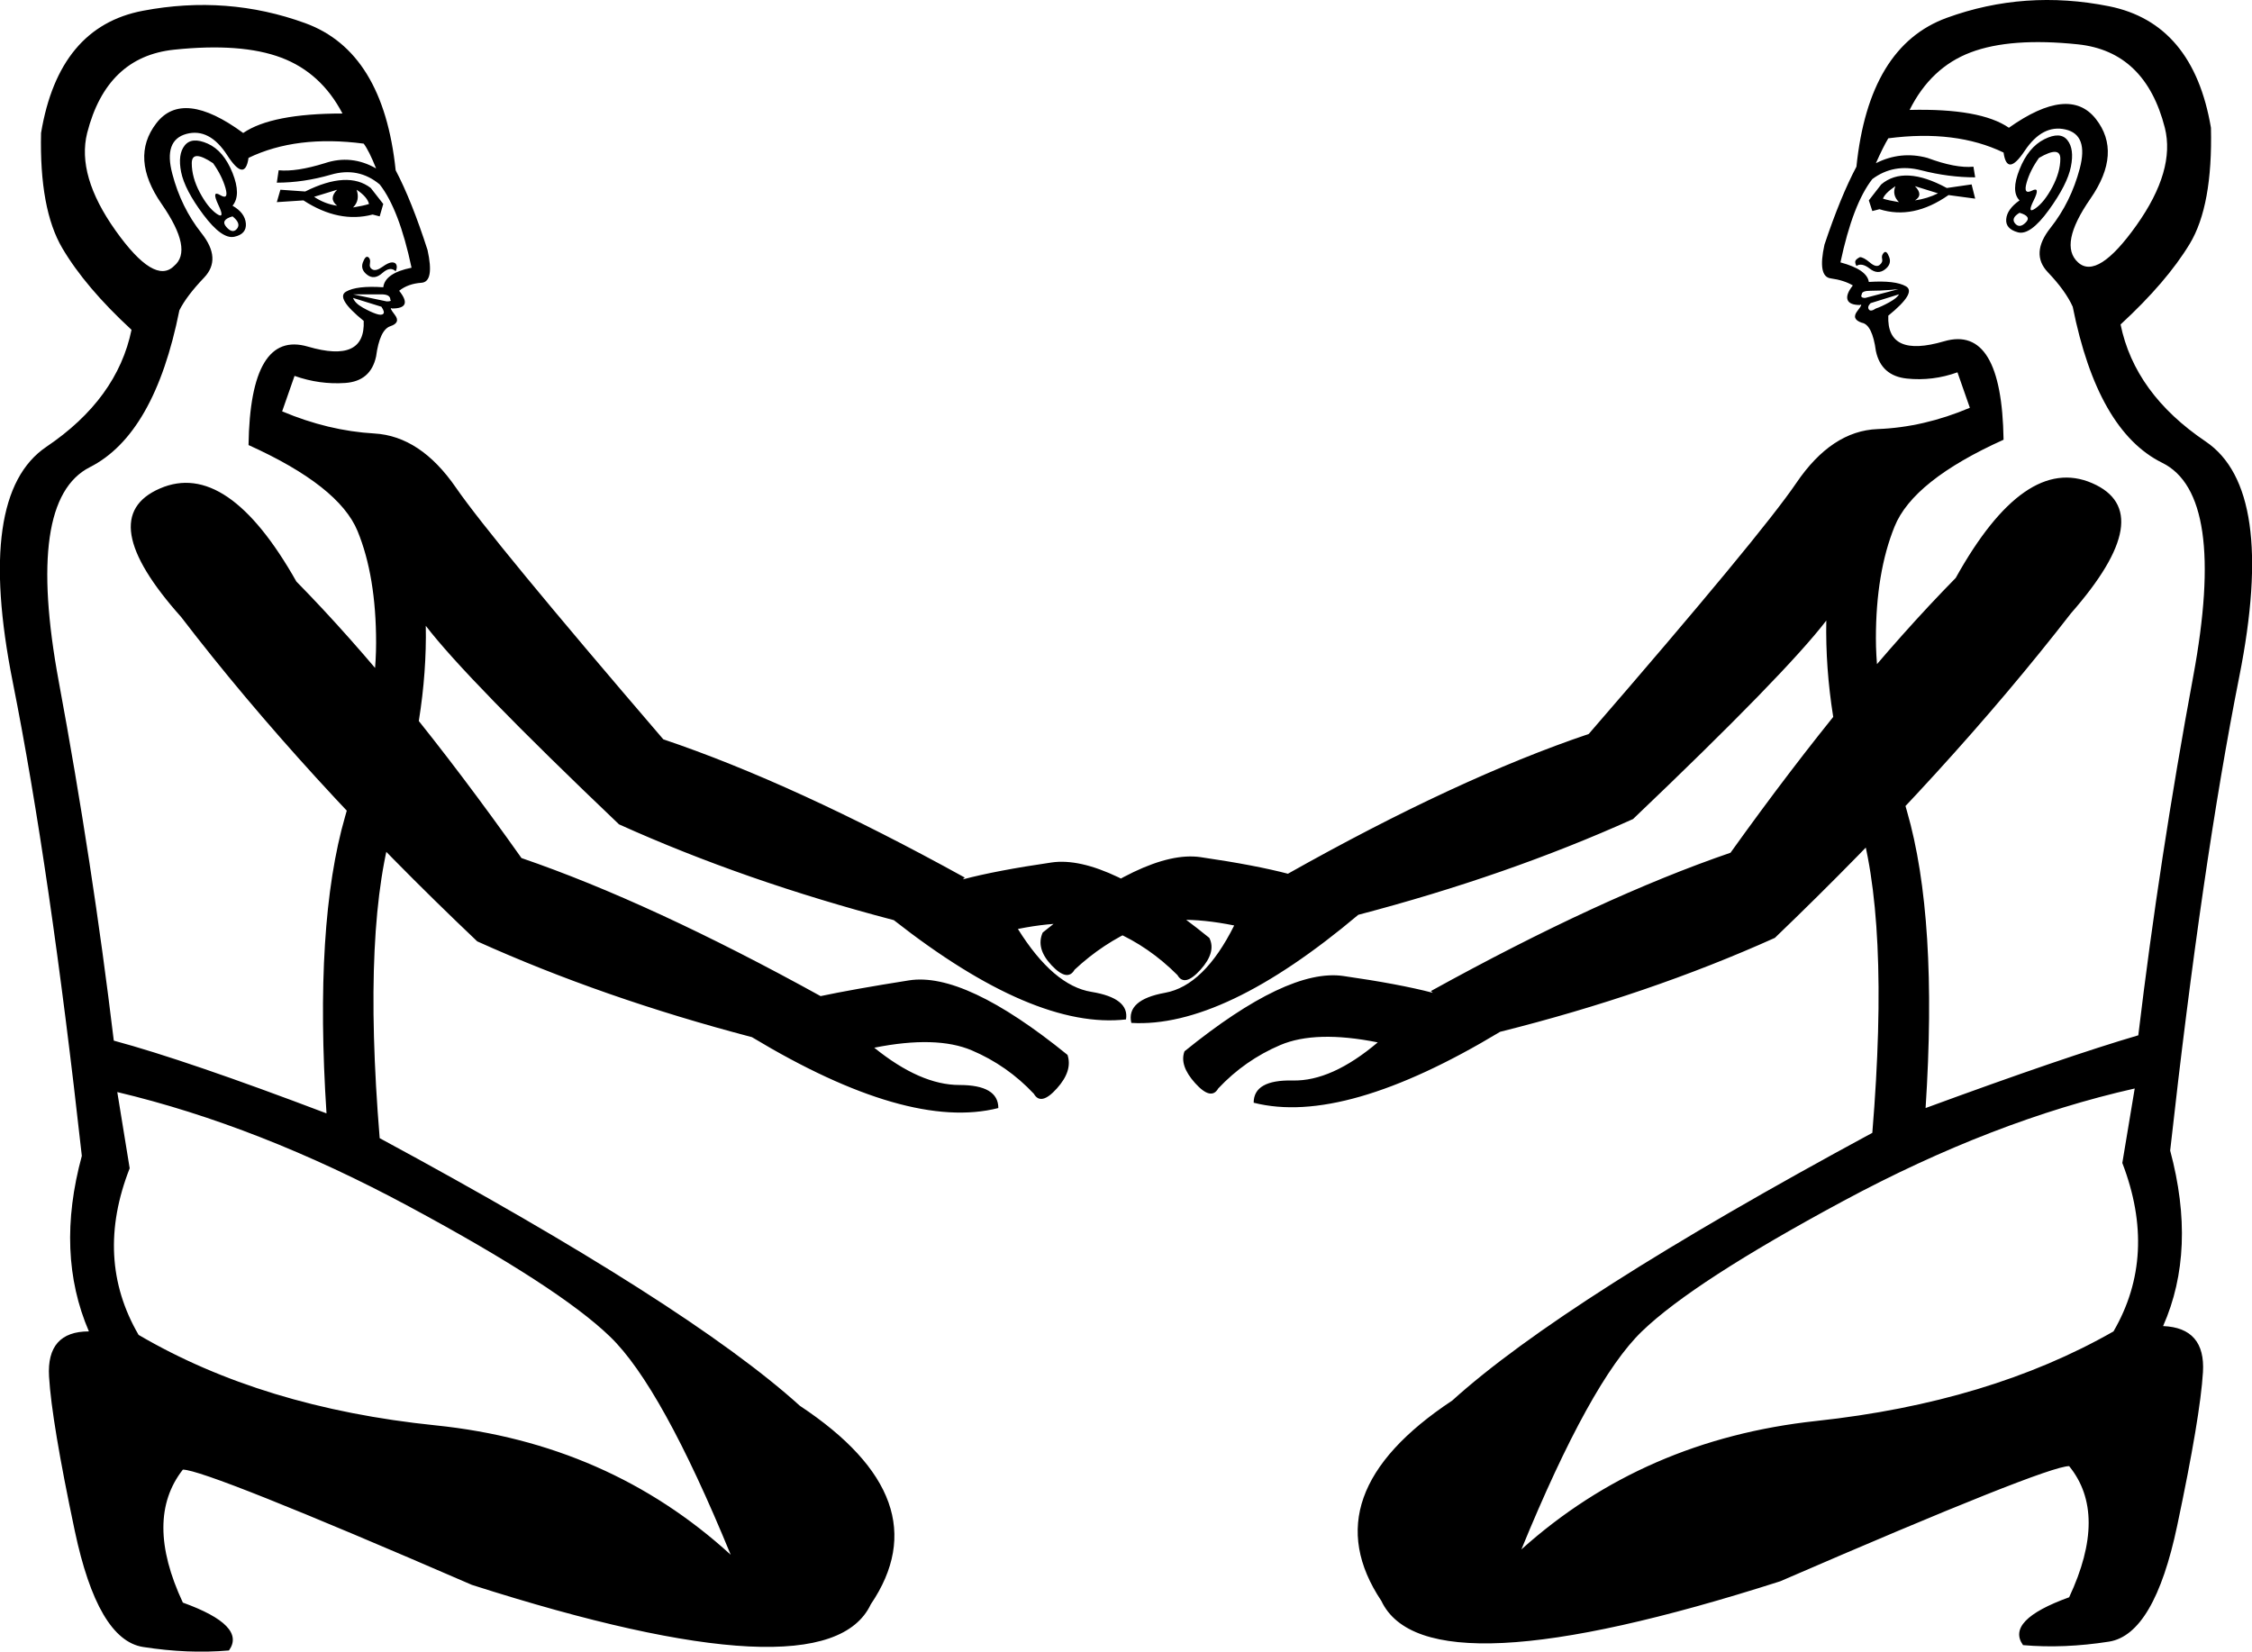 <?xml version='1.0' encoding ='UTF-8' standalone='yes'?>
<svg width='24.52' height='17.983' xmlns='http://www.w3.org/2000/svg' xmlns:xlink='http://www.w3.org/1999/xlink' xmlns:inkscape='http://www.inkscape.org/namespaces/inkscape'>
<path style='fill:#000000; stroke:none' d=' M 23.243 11.852  Q 21.699 12.2 20.068 13.078  Q 18.437 13.956 17.877 14.497  Q 17.317 15.037 16.565 16.871  Q 17.897 15.674 19.778 15.472  Q 21.66 15.269 23.012 14.497  Q 23.494 13.667 23.108 12.663  L 23.243 11.852  Z  M 21.989 2.182  Q 21.892 2.085 21.989 1.844  Q 22.085 1.603 22.259 1.516  Q 22.433 1.429 22.51 1.526  Q 22.587 1.622 22.548 1.815  Q 22.51 2.008 22.307 2.288  Q 22.104 2.568 21.969 2.529  Q 21.834 2.491 21.844 2.385  Q 21.853 2.278 21.989 2.182  Z  M 22.201 1.719  Q 22.104 1.854 22.066 1.989  Q 22.027 2.124 22.124 2.076  Q 22.22 2.027 22.143 2.182  Q 22.066 2.336 22.162 2.269  Q 22.259 2.201 22.346 2.037  Q 22.433 1.873 22.433 1.728  Q 22.433 1.584 22.201 1.719  Z  M 21.873 1.391  Q 22.529 0.927 22.819 1.294  Q 23.108 1.661 22.761 2.163  Q 22.413 2.664 22.626 2.857  Q 22.838 3.051 23.263 2.452  Q 23.687 1.854 23.571 1.391  Q 23.359 0.561 22.626 0.483  Q 21.892 0.406 21.458 0.57  Q 21.023 0.734 20.792 1.197  Q 21.564 1.178 21.873 1.391  Z  M 21.989 2.317  Q 21.892 2.375 21.94 2.433  Q 21.989 2.491 22.056 2.423  Q 22.124 2.356 21.989 2.317  Z  M 20.386 2.298  L 20.348 2.182  L 20.483 2.008  Q 20.734 1.796 21.197 2.047  L 21.467 2.008  L 21.506 2.163  L 21.216 2.124  Q 20.83 2.394 20.464 2.278  L 20.386 2.298  Z  M 20.502 2.163  Q 20.56 2.182 20.676 2.201  Q 20.599 2.124 20.637 2.027  Q 20.522 2.105 20.502 2.163  Z  M 20.85 2.182  Q 20.985 2.163 21.101 2.105  L 20.85 2.027  Q 20.946 2.124 20.85 2.182  Z  M 20.213 2.896  Q 20.193 2.857 20.203 2.838  Q 20.213 2.819 20.251 2.8  Q 20.29 2.8 20.358 2.857  Q 20.425 2.915 20.464 2.886  Q 20.502 2.857 20.493 2.819  Q 20.483 2.78 20.512 2.751  Q 20.541 2.722 20.57 2.8  Q 20.599 2.877 20.522 2.935  Q 20.444 2.993 20.358 2.925  Q 20.271 2.857 20.213 2.896  Z  M 20.676 3.205  L 20.367 3.301  Q 20.329 3.34 20.348 3.369  Q 20.367 3.398 20.425 3.359  Q 20.483 3.34 20.57 3.292  Q 20.657 3.244 20.676 3.205  Z  M 20.676 3.147  Q 20.695 3.147 20.58 3.157  Q 20.464 3.166 20.367 3.166  Q 20.271 3.166 20.271 3.205  Q 20.251 3.244 20.309 3.244  L 20.676 3.147  Z  M 22.568 3.34  Q 22.49 3.166 22.297 2.964  Q 22.104 2.761 22.326 2.481  Q 22.548 2.201 22.645 1.834  Q 22.741 1.468 22.49 1.41  Q 22.24 1.352 22.046 1.641  Q 21.853 1.931 21.815 1.661  Q 21.294 1.41 20.56 1.506  Q 20.502 1.603 20.425 1.777  Q 20.695 1.641 20.985 1.719  Q 21.294 1.834 21.487 1.815  L 21.506 1.931  Q 21.216 1.931 20.917 1.854  Q 20.618 1.777 20.386 1.95  Q 20.174 2.221 20.039 2.857  Q 20.329 2.935 20.348 3.07  Q 20.637 3.051 20.753 3.118  Q 20.869 3.186 20.56 3.437  Q 20.541 3.9 21.168 3.716  Q 21.796 3.533 21.815 4.788  Q 20.83 5.232 20.628 5.734  Q 20.425 6.235 20.425 6.95  Q 20.425 7.664 20.763 8.832  Q 21.101 9.999 20.966 12.065  Q 22.49 11.505 23.282 11.273  Q 23.513 9.343 23.88 7.365  Q 24.247 5.386 23.542 5.039  Q 22.838 4.691 22.568 3.34  Z  M 19.885 6.757  Q 19.441 7.336 17.781 8.918  Q 16.41 9.536 14.789 9.961  Q 13.322 11.196 12.318 11.138  Q 12.26 10.887 12.685 10.81  Q 13.11 10.733 13.438 10.077  Q 12.762 9.941 12.386 10.105  Q 12.009 10.27 11.7 10.559  Q 11.623 10.694 11.45 10.511  Q 11.276 10.327 11.353 10.154  Q 12.473 9.247 13.071 9.333  Q 13.669 9.42 14.036 9.517  L 14.017 9.517  Q 15.87 8.474 17.298 7.992  Q 19.17 5.83 19.557 5.261  Q 19.943 4.691 20.444 4.672  Q 20.946 4.653 21.448 4.44  L 21.313 4.054  Q 21.043 4.151 20.763 4.122  Q 20.483 4.093 20.425 3.823  Q 20.386 3.533 20.271 3.514  Q 20.155 3.475 20.222 3.388  Q 20.29 3.301 20.251 3.321  Q 20.136 3.321 20.116 3.263  Q 20.097 3.205 20.174 3.108  Q 20.078 3.051 19.933 3.031  Q 19.788 3.012 19.865 2.664  Q 20.039 2.143 20.213 1.815  Q 20.348 0.503 21.197 0.194  Q 22.046 -0.115 22.963 0.068  Q 23.88 0.252 24.073 1.391  Q 24.093 2.24 23.842 2.655  Q 23.591 3.07 23.089 3.533  Q 23.243 4.286 24.015 4.807  Q 24.787 5.328 24.382 7.365  Q 23.977 9.401 23.629 12.528  Q 23.919 13.609 23.552 14.439  Q 24.015 14.458 23.986 14.941  Q 23.957 15.423 23.706 16.61  Q 23.456 17.797 22.963 17.875  Q 22.471 17.952 22.027 17.913  Q 21.834 17.643 22.529 17.392  Q 22.954 16.485 22.529 15.964  Q 22.278 15.964 19.383 17.218  Q 15.522 18.454 15.04 17.431  Q 14.268 16.273 15.812 15.25  Q 17.028 14.149 20.386 12.335  Q 20.58 9.98 20.222 8.88  Q 19.865 7.78 19.885 6.757  Z  M 21.294 6.293  Q 22.046 4.942 22.78 5.261  Q 23.513 5.579 22.548 6.679  Q 21.216 8.397 19.325 10.212  Q 17.954 10.829 16.333 11.235  Q 14.634 12.258 13.65 12.007  Q 13.65 11.756 14.075 11.765  Q 14.499 11.775 15.001 11.35  Q 14.326 11.215 13.94 11.379  Q 13.553 11.544 13.264 11.852  Q 13.187 11.987 13.013 11.794  Q 12.839 11.601 12.897 11.447  Q 14.017 10.54 14.625 10.627  Q 15.233 10.714 15.6 10.81  L 15.58 10.791  Q 17.433 9.768 18.842 9.285  Q 20.155 7.451 21.294 6.293  Z  M 3.227 6.332  Q 4.366 7.49 5.678 9.343  Q 7.087 9.826 8.94 10.849  L 8.921 10.849  Q 9.288 10.771 9.896 10.675  Q 10.504 10.578 11.623 11.486  Q 11.681 11.659 11.507 11.852  Q 11.334 12.045 11.257 11.91  Q 10.967 11.601 10.581 11.437  Q 10.195 11.273 9.519 11.408  Q 10.021 11.814 10.446 11.814  Q 10.87 11.814 10.87 12.065  Q 9.886 12.316 8.187 11.293  Q 6.566 10.868 5.196 10.25  Q 3.304 8.455 1.972 6.718  Q 1.007 5.637 1.741 5.319  Q 2.474 5 3.227 6.332  Z  M 4.636 6.814  Q 4.655 7.818 4.298 8.928  Q 3.941 10.038 4.134 12.393  Q 7.493 14.207 8.709 15.307  Q 10.253 16.33 9.481 17.469  Q 8.998 18.492 5.138 17.257  Q 2.242 16.002 1.991 16.002  Q 1.567 16.543 1.991 17.45  Q 2.686 17.701 2.493 17.971  Q 2.049 18.01 1.557 17.933  Q 1.065 17.855 0.814 16.668  Q 0.563 15.481 0.534 14.989  Q 0.505 14.497 0.968 14.497  Q 0.602 13.647 0.891 12.586  Q 0.544 9.459 0.138 7.422  Q -0.267 5.386 0.505 4.865  Q 1.277 4.344 1.432 3.591  Q 0.93 3.128 0.679 2.703  Q 0.428 2.278 0.447 1.448  Q 0.64 0.29 1.557 0.117  Q 2.474 -0.057 3.323 0.252  Q 4.173 0.561 4.308 1.854  Q 4.481 2.182 4.655 2.722  Q 4.732 3.07 4.588 3.079  Q 4.443 3.089 4.346 3.166  Q 4.424 3.263 4.404 3.311  Q 4.385 3.359 4.269 3.359  Q 4.231 3.34 4.298 3.427  Q 4.366 3.514 4.25 3.552  Q 4.134 3.591 4.095 3.881  Q 4.037 4.151 3.758 4.17  Q 3.478 4.189 3.207 4.093  L 3.072 4.479  Q 3.574 4.691 4.076 4.72  Q 4.578 4.749 4.964 5.309  Q 5.35 5.869 7.222 8.05  Q 8.651 8.532 10.504 9.555  L 10.484 9.575  Q 10.851 9.478 11.45 9.391  Q 12.048 9.304 13.167 10.212  Q 13.245 10.366 13.071 10.559  Q 12.897 10.752 12.82 10.617  Q 12.511 10.308 12.135 10.144  Q 11.758 9.98 11.083 10.115  Q 11.469 10.733 11.884 10.8  Q 12.299 10.868 12.26 11.1  Q 11.257 11.215 9.732 10.019  Q 8.11 9.594 6.74 8.976  Q 5.08 7.394 4.636 6.814  Z  M 1.953 3.379  Q 1.683 4.73 0.978 5.087  Q 0.274 5.444 0.64 7.422  Q 1.007 9.401 1.239 11.331  Q 2.03 11.544 3.555 12.123  Q 3.42 10.057 3.758 8.889  Q 4.095 7.722 4.095 6.998  Q 4.095 6.274 3.893 5.782  Q 3.69 5.29 2.706 4.846  Q 2.725 3.591 3.352 3.774  Q 3.98 3.958 3.96 3.494  Q 3.651 3.244 3.767 3.176  Q 3.883 3.108 4.173 3.128  Q 4.192 2.973 4.481 2.915  Q 4.346 2.278 4.134 2.008  Q 3.902 1.815 3.603 1.902  Q 3.304 1.989 3.014 1.989  L 3.034 1.854  Q 3.227 1.873 3.536 1.777  Q 3.825 1.68 4.095 1.834  Q 4.018 1.641 3.96 1.564  Q 3.227 1.468 2.706 1.719  Q 2.667 1.989 2.474 1.69  Q 2.281 1.391 2.03 1.458  Q 1.779 1.526 1.876 1.892  Q 1.972 2.259 2.194 2.539  Q 2.416 2.819 2.223 3.022  Q 2.03 3.224 1.953 3.379  Z  M 4.211 3.282  Q 4.269 3.282 4.25 3.263  Q 4.25 3.205 4.153 3.205  Q 4.057 3.205 3.941 3.205  Q 3.825 3.205 3.844 3.205  L 4.211 3.282  Z  M 3.844 3.244  Q 3.864 3.301 3.951 3.35  Q 4.037 3.398 4.095 3.417  Q 4.153 3.437 4.173 3.417  Q 4.192 3.398 4.153 3.34  L 3.844 3.244  L 3.844 3.244  Z  M 4.308 2.954  Q 4.25 2.896 4.163 2.973  Q 4.076 3.051 3.999 2.993  Q 3.922 2.935 3.951 2.857  Q 3.98 2.78 4.009 2.8  Q 4.037 2.819 4.028 2.867  Q 4.018 2.915 4.057 2.935  Q 4.095 2.954 4.163 2.906  Q 4.231 2.857 4.269 2.857  Q 4.308 2.857 4.317 2.886  Q 4.327 2.915 4.308 2.954  Z  M 3.671 2.24  Q 3.574 2.163 3.671 2.066  L 3.42 2.143  Q 3.536 2.221 3.671 2.24  Z  M 4.018 2.221  Q 3.999 2.143 3.883 2.066  Q 3.922 2.182 3.844 2.259  Q 3.96 2.24 4.018 2.221  Z  M 4.057 2.336  Q 3.69 2.433 3.304 2.182  L 3.014 2.201  L 3.053 2.066  L 3.323 2.085  Q 3.787 1.854 4.037 2.047  L 4.173 2.221  L 4.134 2.356  L 4.057 2.336  Z  M 2.532 2.356  Q 2.397 2.394 2.464 2.471  Q 2.532 2.549 2.58 2.491  Q 2.628 2.433 2.532 2.356  Z  M 2.648 1.448  Q 2.957 1.236 3.729 1.236  Q 3.497 0.792 3.063 0.628  Q 2.628 0.464 1.895 0.541  Q 1.161 0.618 0.949 1.448  Q 0.833 1.912 1.258 2.51  Q 1.683 3.108 1.895 2.896  Q 2.107 2.722 1.76 2.221  Q 1.412 1.719 1.702 1.342  Q 1.991 0.966 2.648 1.448  Z  M 2.32 1.777  Q 2.088 1.622 2.088 1.777  Q 2.088 1.931 2.175 2.095  Q 2.262 2.259 2.358 2.327  Q 2.455 2.394 2.377 2.23  Q 2.3 2.066 2.397 2.124  Q 2.493 2.182 2.455 2.047  Q 2.416 1.912 2.32 1.777  Z  M 2.532 2.24  Q 2.667 2.317 2.677 2.433  Q 2.686 2.549 2.551 2.578  Q 2.416 2.607 2.213 2.336  Q 2.011 2.066 1.972 1.873  Q 1.934 1.68 2.011 1.584  Q 2.088 1.487 2.262 1.564  Q 2.435 1.641 2.532 1.883  Q 2.628 2.124 2.532 2.24  Z  M 1.412 12.721  Q 1.026 13.705 1.509 14.535  Q 2.86 15.327 4.742 15.52  Q 6.624 15.713 7.956 16.929  Q 7.203 15.095 6.643 14.555  Q 6.084 14.014 4.452 13.136  Q 2.821 12.258 1.277 11.891  L 1.412 12.721  Z '/></svg>
